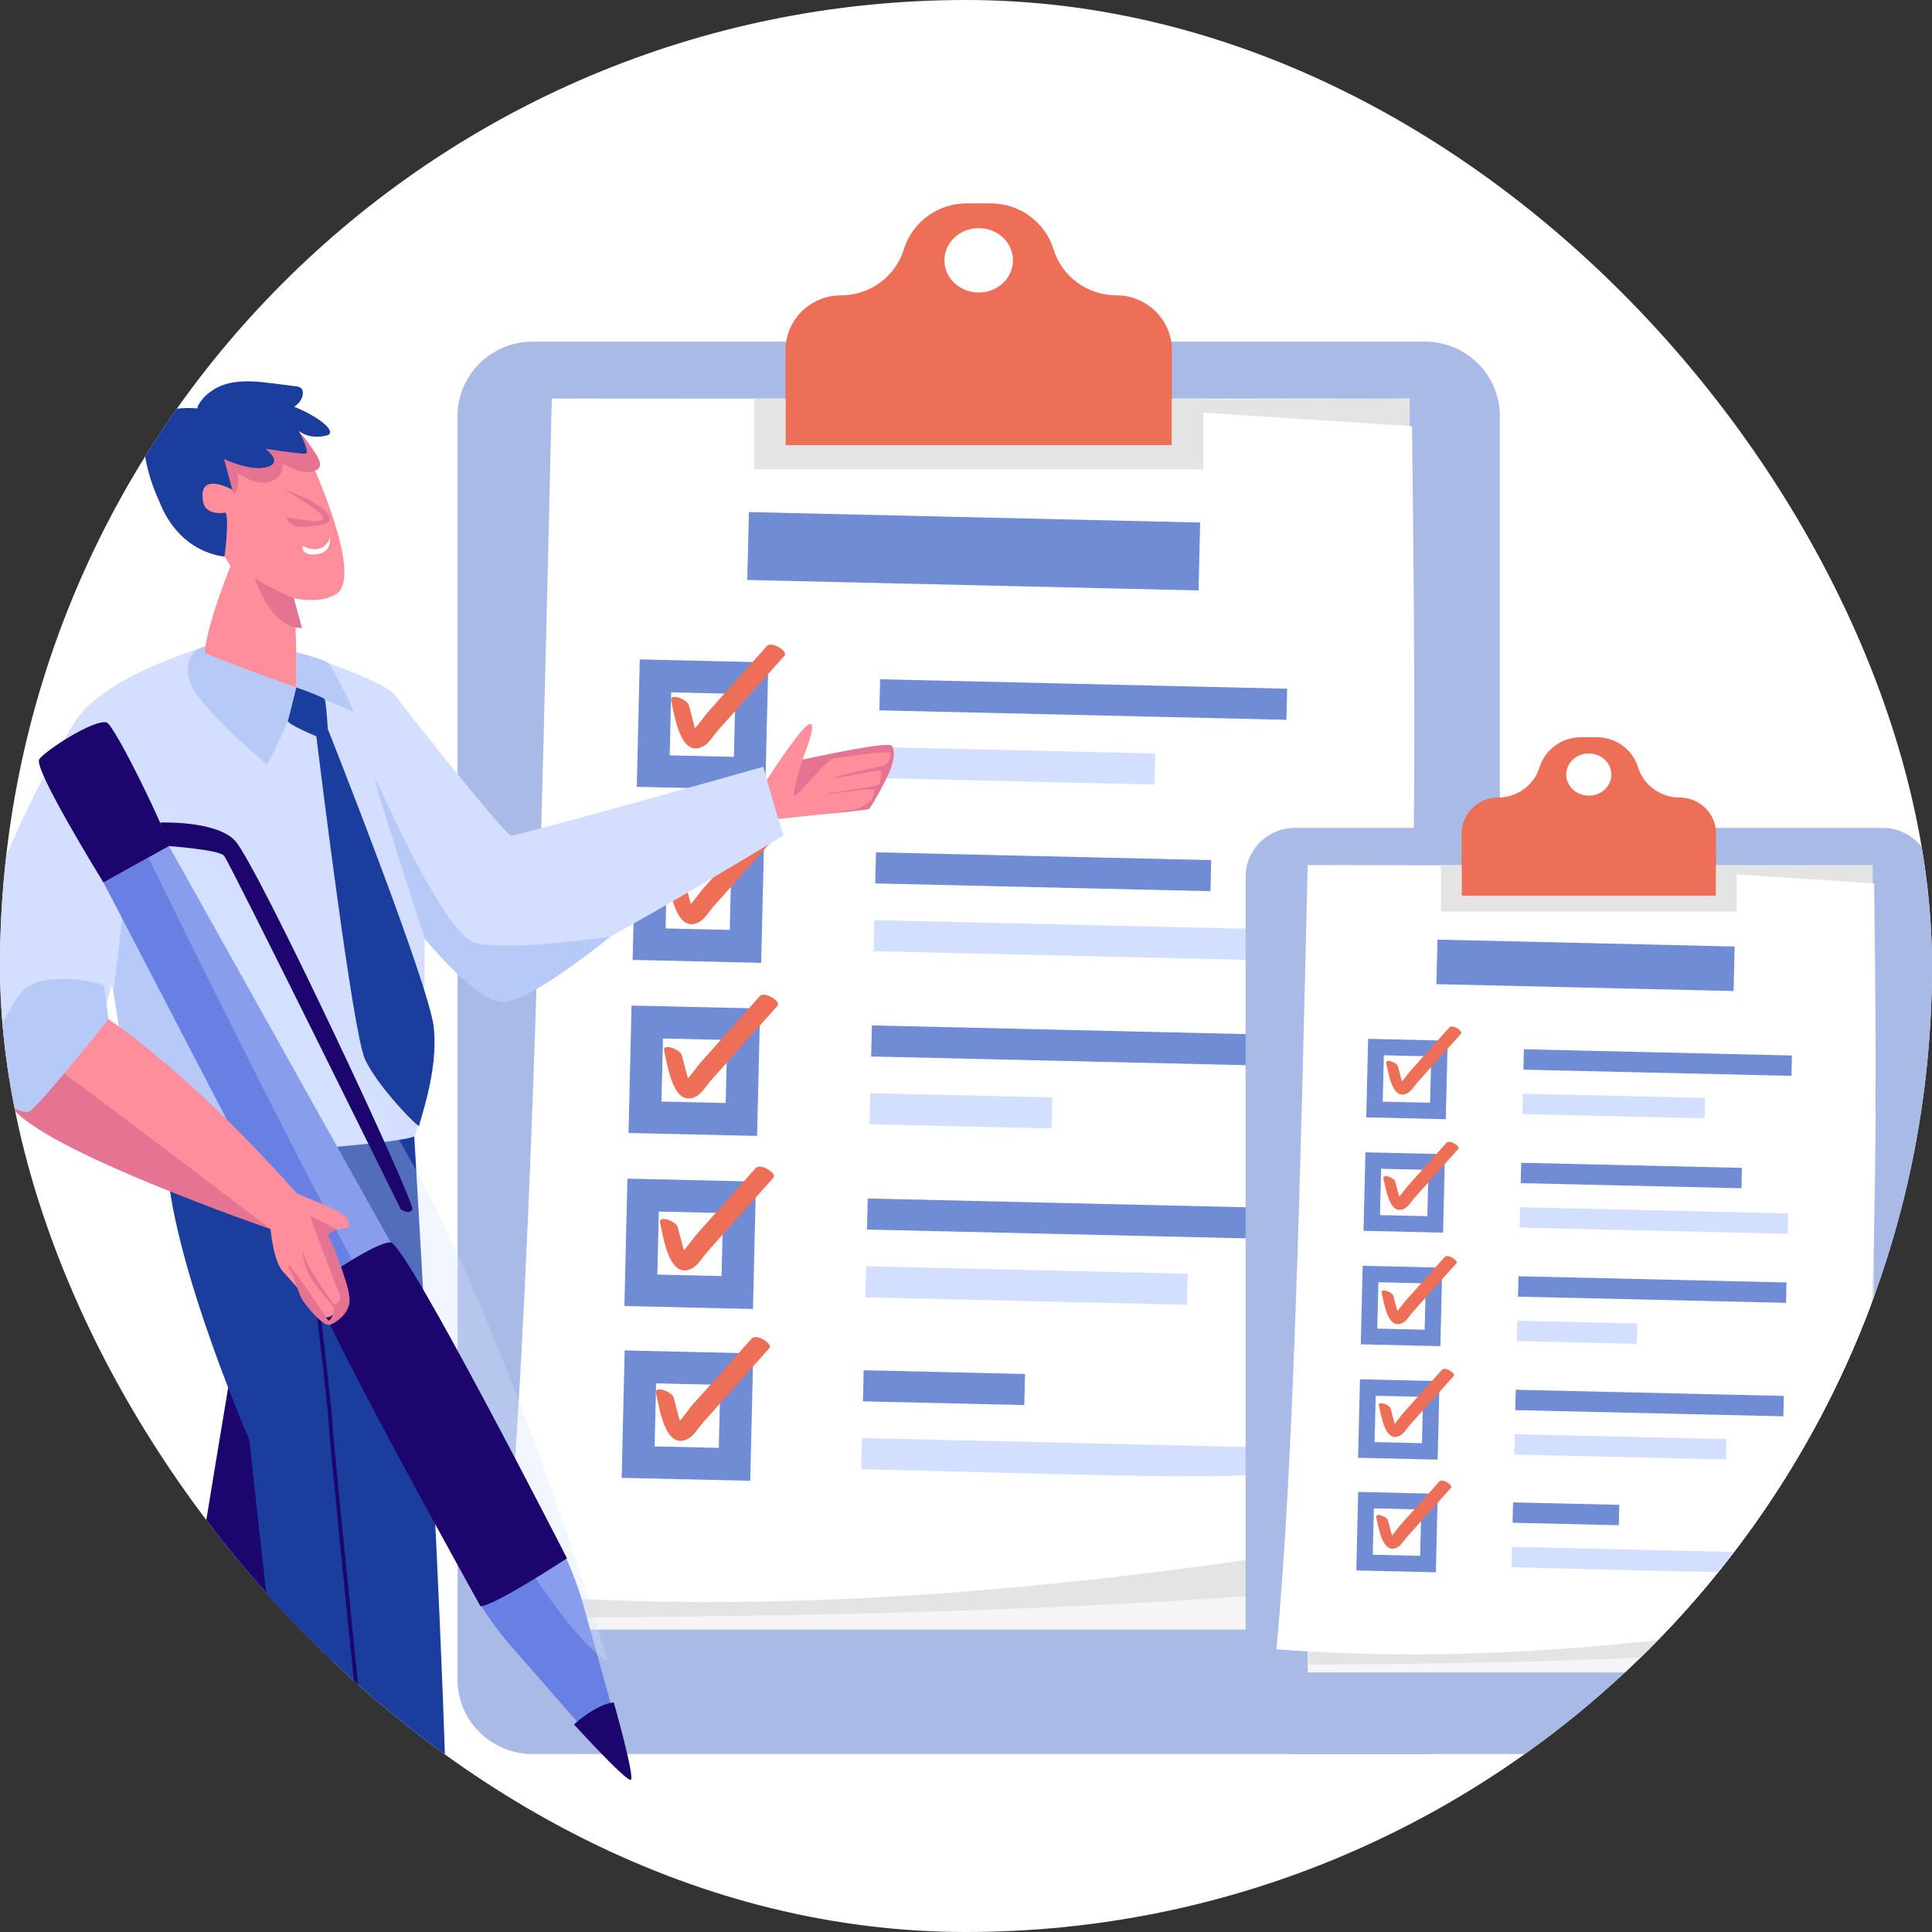 <svg width="60" height="60" viewBox="0 0 60 60" fill="none" xmlns="http://www.w3.org/2000/svg">
<rect x="0" y="0" width="60" height="60" fill="#333333" stroke="none"/>
<g clip-path="url(#clip0_132_19398)">
<rect width="60" height="60" rx="30" fill="white"/>
<g clip-path="url(#clip1_132_19398)">
<path d="M44.244 54.474H16.546C15.256 54.474 14.21 53.441 14.21 52.167V12.917C14.21 11.643 15.256 10.61 16.546 10.61H44.244C45.534 10.61 46.579 11.643 46.579 12.917V52.167C46.579 53.441 45.534 54.474 44.244 54.474Z" fill="#A9BAE6"/>
<path d="M43.778 12.378H17.136V50.609H43.778V12.378Z" fill="#F6F5F5"/>
<path d="M43.778 12.378C43.786 27.286 44.273 45.266 42.578 49.247C35.111 49.966 26.369 50.197 17.136 50.239L20.645 12.493L43.778 12.378Z" fill="#E4E4E4"/>
<path d="M41.385 48.042C29.747 49.882 21.969 49.98 15.661 49.517C16.478 40.92 16.806 26.638 17.136 12.38L31.159 12.41L43.851 13.238C44.036 28.037 44.056 41.707 41.385 48.042Z" fill="white"/>
<path d="M37.272 16.228L23.258 15.903L23.207 18.012L37.222 18.337L37.272 16.228Z" fill="#708CD5"/>
<path d="M39.974 21.389L27.333 21.095L27.31 22.061L39.951 22.354L39.974 21.389Z" fill="#708CD5"/>
<path d="M35.876 23.4L27.283 23.2L27.26 24.165L35.852 24.365L35.876 23.4Z" fill="#D3DFFF"/>
<path d="M23.35 21.06L20.357 20.99L20.287 23.947L23.279 24.016L23.35 21.06Z" fill="white" stroke="#708CD5" stroke-miterlimit="10"/>
<path d="M20.845 21.769C20.937 22.118 21.108 23.582 21.85 23.173C22.021 23.078 22.166 22.829 22.294 22.685C22.524 22.427 22.754 22.169 22.984 21.911C23.444 21.395 23.904 20.879 24.364 20.362C24.482 20.23 23.962 19.898 23.814 20.064C23.404 20.523 22.995 20.982 22.586 21.441C22.382 21.67 22.177 21.9 21.973 22.129C21.831 22.288 21.503 22.802 21.292 22.847C21.407 22.884 21.521 22.92 21.636 22.957C21.717 23.023 21.566 22.557 21.563 22.545C21.506 22.329 21.449 22.113 21.392 21.897C21.345 21.719 20.775 21.504 20.845 21.769Z" fill="#EE6F57"/>
<path d="M37.615 26.712L27.205 26.47L27.182 27.436L37.592 27.677L37.615 26.712Z" fill="#708CD5"/>
<path d="M39.796 28.869L27.155 28.575L27.132 29.54L39.773 29.834L39.796 28.869Z" fill="#D3DFFF"/>
<path d="M23.222 26.435L20.229 26.365L20.159 29.322L23.151 29.391L23.222 26.435Z" fill="white" stroke="#708CD5" stroke-miterlimit="10"/>
<path d="M20.715 27.227C20.807 27.577 20.978 29.04 21.72 28.631C21.891 28.537 22.036 28.287 22.164 28.144C22.394 27.886 22.624 27.627 22.854 27.369C23.314 26.853 23.774 26.337 24.234 25.821C24.352 25.689 23.832 25.357 23.684 25.523C23.274 25.982 22.865 26.441 22.456 26.899C22.252 27.129 22.047 27.358 21.843 27.587C21.701 27.747 21.373 28.26 21.162 28.306C21.277 28.342 21.391 28.379 21.506 28.415C21.587 28.481 21.436 28.016 21.433 28.003C21.376 27.787 21.319 27.572 21.262 27.356C21.214 27.177 20.645 26.963 20.715 27.227Z" fill="#EE6F57"/>
<path d="M39.718 32.139L27.077 31.845L27.054 32.81L39.696 33.104L39.718 32.139Z" fill="#708CD5"/>
<path d="M32.681 34.081L27.027 33.95L27.004 34.915L32.658 35.047L32.681 34.081Z" fill="#D3DFFF"/>
<path d="M23.094 31.809L20.101 31.74L20.031 34.697L23.024 34.766L23.094 31.809Z" fill="white" stroke="#708CD5" stroke-miterlimit="10"/>
<path d="M20.627 32.64C20.72 32.99 20.89 34.453 21.632 34.044C21.803 33.95 21.948 33.7 22.076 33.557C22.306 33.299 22.536 33.041 22.766 32.782C23.227 32.266 23.687 31.75 24.147 31.234C24.265 31.102 23.744 30.77 23.596 30.936C23.187 31.395 22.778 31.854 22.369 32.312C22.165 32.542 21.96 32.771 21.755 33.001C21.613 33.16 21.285 33.673 21.075 33.719C21.189 33.755 21.304 33.792 21.418 33.828C21.499 33.894 21.349 33.429 21.345 33.416C21.288 33.201 21.231 32.985 21.174 32.769C21.127 32.59 20.557 32.376 20.627 32.64Z" fill="#EE6F57"/>
<path d="M39.591 37.514L26.949 37.22L26.926 38.185L39.568 38.479L39.591 37.514Z" fill="#708CD5"/>
<path d="M36.885 39.557L26.899 39.325L26.876 40.29L36.862 40.522L36.885 39.557Z" fill="#D3DFFF"/>
<path d="M22.966 37.184L19.973 37.115L19.903 40.071L22.896 40.141L22.966 37.184Z" fill="white" stroke="#708CD5" stroke-miterlimit="10"/>
<path d="M20.5 37.98C20.592 38.33 20.763 39.793 21.505 39.384C21.676 39.29 21.821 39.04 21.949 38.897C22.179 38.638 22.409 38.38 22.639 38.122C23.099 37.606 23.56 37.09 24.02 36.574C24.138 36.441 23.617 36.11 23.469 36.276C23.06 36.735 22.651 37.193 22.242 37.652C22.037 37.882 21.833 38.111 21.628 38.34C21.486 38.5 21.158 39.013 20.947 39.059C21.062 39.095 21.176 39.132 21.291 39.168C21.372 39.234 21.221 38.769 21.218 38.756C21.161 38.54 21.104 38.324 21.047 38.108C21 37.93 20.43 37.716 20.5 37.98Z" fill="#EE6F57"/>
<path d="M31.833 42.671L26.822 42.554L26.799 43.52L31.81 43.636L31.833 42.671Z" fill="#708CD5"/>
<path d="M39.413 44.954L26.771 44.66L26.748 45.626C31.639 45.739 37.867 45.965 39.138 45.773C39.33 45.556 39.434 45.29 39.413 44.954Z" fill="#D3DFFF"/>
<path d="M22.881 42.52L19.888 42.45L19.818 45.407L22.811 45.476L22.881 42.52Z" fill="white" stroke="#708CD5" stroke-miterlimit="10"/>
<path d="M20.374 43.273C20.466 43.623 20.637 45.086 21.379 44.677C21.55 44.583 21.695 44.333 21.823 44.19C22.053 43.931 22.283 43.673 22.513 43.415C22.973 42.899 23.433 42.383 23.894 41.867C24.012 41.734 23.491 41.403 23.343 41.569C22.934 42.028 22.525 42.486 22.116 42.945C21.911 43.175 21.707 43.404 21.502 43.633C21.36 43.793 21.032 44.306 20.821 44.352C20.936 44.388 21.05 44.425 21.165 44.461C21.246 44.527 21.095 44.062 21.092 44.049C21.035 43.833 20.978 43.617 20.921 43.401C20.874 43.223 20.304 43.009 20.374 43.273Z" fill="#EE6F57"/>
<path d="M36.395 10.876V13.826H24.394V10.876C24.394 10.405 24.588 9.979 24.899 9.67C24.938 9.632 24.979 9.596 25.021 9.562C25.319 9.318 25.702 9.171 26.119 9.171C26.432 9.171 26.733 9.1 27.002 8.972C27.119 8.917 27.229 8.851 27.333 8.775C27.677 8.524 27.939 8.168 28.07 7.743C28.203 7.31 28.476 6.948 28.829 6.696C29.168 6.455 29.581 6.316 30.02 6.316H30.769C31.208 6.316 31.621 6.455 31.96 6.696C32.313 6.948 32.586 7.31 32.719 7.743C32.85 8.168 33.113 8.524 33.456 8.775C33.56 8.851 33.671 8.917 33.788 8.972C34.056 9.1 34.357 9.171 34.67 9.171C35.087 9.171 35.47 9.318 35.768 9.562C36.151 9.874 36.395 10.347 36.395 10.876Z" fill="#EE6F57"/>
<path d="M37.369 12.378V14.571H23.42V12.378H24.394V13.826H36.395V12.378H37.369Z" fill="#E4E4E4"/>
<path d="M30.395 9.084C30.983 9.084 31.459 8.637 31.459 8.085C31.459 7.533 30.983 7.085 30.395 7.085C29.807 7.085 29.33 7.533 29.33 8.085C29.33 8.637 29.807 9.084 30.395 9.084Z" fill="white"/>
</g>
<g clip-path="url(#clip2_132_19398)">
<path d="M58.462 54.474H40.222C39.373 54.474 38.684 53.797 38.684 52.961V27.223C38.684 26.388 39.373 25.71 40.222 25.71H58.462C59.312 25.71 60 26.388 60 27.223V52.961C60 53.797 59.312 54.474 58.462 54.474Z" fill="#A9BAE6"/>
<path d="M58.155 26.87H40.611V51.94H58.155V26.87Z" fill="#F6F5F5"/>
<path d="M58.155 26.87C58.161 36.646 58.481 48.436 57.365 51.047C52.448 51.518 46.691 51.669 40.611 51.697L42.922 26.945L58.155 26.87Z" fill="#E4E4E4"/>
<path d="M56.579 50.257C48.916 51.463 43.794 51.527 39.639 51.223C40.178 45.586 40.393 36.221 40.611 26.871L49.846 26.891L58.203 27.434C58.325 37.138 58.339 46.102 56.579 50.257Z" fill="white"/>
<path d="M53.871 29.395L44.642 29.181L44.609 30.564L53.838 30.778L53.871 29.395Z" fill="#708CD5"/>
<path d="M55.651 32.779L47.326 32.586L47.311 33.219L55.636 33.412L55.651 32.779Z" fill="#708CD5"/>
<path d="M52.951 34.097L47.293 33.966L47.278 34.599L52.936 34.73L52.951 34.097Z" fill="#D3DFFF"/>
<path d="M44.703 32.563L42.732 32.517L42.686 34.456L44.656 34.502L44.703 32.563Z" fill="white" stroke="#708CD5" stroke-width="0.5" stroke-miterlimit="10"/>
<path d="M43.053 33.028C43.114 33.257 43.226 34.217 43.715 33.948C43.828 33.886 43.923 33.723 44.007 33.629C44.159 33.459 44.31 33.29 44.462 33.121C44.765 32.783 45.068 32.444 45.371 32.106C45.449 32.019 45.106 31.801 45.008 31.91C44.739 32.211 44.469 32.512 44.2 32.813C44.065 32.963 43.931 33.114 43.796 33.264C43.703 33.368 43.486 33.705 43.348 33.735C43.423 33.759 43.498 33.783 43.574 33.807C43.627 33.85 43.528 33.545 43.526 33.537C43.488 33.395 43.451 33.254 43.413 33.112C43.382 32.995 43.007 32.855 43.053 33.028Z" fill="#EE6F57"/>
<path d="M54.097 36.269L47.242 36.111L47.227 36.744L54.082 36.902L54.097 36.269Z" fill="#708CD5"/>
<path d="M55.533 37.684L47.209 37.491L47.194 38.124L55.518 38.316L55.533 37.684Z" fill="#D3DFFF"/>
<path d="M44.618 36.087L42.648 36.042L42.601 37.98L44.572 38.026L44.618 36.087Z" fill="white" stroke="#708CD5" stroke-width="0.5" stroke-miterlimit="10"/>
<path d="M42.967 36.607C43.028 36.836 43.141 37.796 43.629 37.528C43.742 37.466 43.837 37.302 43.922 37.208C44.073 37.039 44.225 36.87 44.376 36.7C44.679 36.362 44.982 36.023 45.285 35.685C45.363 35.598 45.02 35.381 44.922 35.489C44.653 35.79 44.384 36.091 44.114 36.392C43.98 36.542 43.845 36.693 43.71 36.843C43.617 36.948 43.401 37.285 43.262 37.314C43.337 37.338 43.413 37.362 43.488 37.386C43.542 37.429 43.443 37.124 43.44 37.116C43.403 36.974 43.365 36.833 43.328 36.691C43.297 36.574 42.921 36.434 42.967 36.607Z" fill="#EE6F57"/>
<path d="M55.482 39.828L47.157 39.635L47.142 40.268L55.467 40.461L55.482 39.828Z" fill="#708CD5"/>
<path d="M50.847 41.102L47.124 41.016L47.109 41.648L50.832 41.734L50.847 41.102Z" fill="#D3DFFF"/>
<path d="M44.534 39.612L42.563 39.566L42.517 41.505L44.488 41.551L44.534 39.612Z" fill="white" stroke="#708CD5" stroke-width="0.5" stroke-miterlimit="10"/>
<path d="M42.91 40.157C42.971 40.386 43.083 41.346 43.572 41.077C43.684 41.015 43.78 40.852 43.864 40.758C44.016 40.588 44.167 40.419 44.319 40.25C44.622 39.911 44.925 39.573 45.228 39.235C45.305 39.148 44.962 38.93 44.865 39.039C44.596 39.34 44.326 39.641 44.057 39.942C43.922 40.092 43.788 40.243 43.653 40.393C43.559 40.497 43.343 40.834 43.205 40.864C43.28 40.888 43.355 40.912 43.431 40.936C43.484 40.979 43.385 40.674 43.383 40.666C43.345 40.524 43.308 40.383 43.27 40.241C43.239 40.124 42.864 39.983 42.91 40.157Z" fill="#EE6F57"/>
<path d="M55.398 43.352L47.073 43.16L47.058 43.793L55.383 43.985L55.398 43.352Z" fill="#708CD5"/>
<path d="M53.616 44.692L47.04 44.54L47.025 45.173L53.601 45.325L53.616 44.692Z" fill="#D3DFFF"/>
<path d="M44.45 43.136L42.479 43.091L42.433 45.029L44.404 45.075L44.45 43.136Z" fill="white" stroke="#708CD5" stroke-width="0.5" stroke-miterlimit="10"/>
<path d="M42.826 43.658C42.887 43.887 42.999 44.847 43.488 44.579C43.6 44.517 43.696 44.353 43.78 44.259C43.932 44.09 44.083 43.921 44.235 43.751C44.538 43.413 44.841 43.075 45.144 42.736C45.222 42.649 44.879 42.432 44.781 42.541C44.512 42.842 44.242 43.142 43.973 43.443C43.838 43.594 43.704 43.744 43.569 43.895C43.475 43.999 43.259 44.336 43.121 44.365C43.196 44.389 43.272 44.413 43.347 44.437C43.4 44.48 43.301 44.175 43.299 44.167C43.261 44.026 43.224 43.884 43.186 43.742C43.155 43.626 42.78 43.485 42.826 43.658Z" fill="#EE6F57"/>
<path d="M50.289 46.734L46.99 46.658L46.974 47.291L50.274 47.367L50.289 46.734Z" fill="#708CD5"/>
<path d="M55.281 48.231L46.956 48.039L46.941 48.672C50.162 48.746 54.263 48.894 55.099 48.768C55.227 48.626 55.295 48.452 55.281 48.231Z" fill="#D3DFFF"/>
<path d="M44.394 46.635L42.423 46.589L42.377 48.528L44.348 48.574L44.394 46.635Z" fill="white" stroke="#708CD5" stroke-width="0.5" stroke-miterlimit="10"/>
<path d="M42.743 47.129C42.804 47.358 42.916 48.318 43.405 48.05C43.517 47.988 43.613 47.824 43.697 47.73C43.849 47.561 44 47.392 44.152 47.222C44.455 46.884 44.758 46.545 45.061 46.207C45.139 46.12 44.796 45.903 44.698 46.011C44.429 46.312 44.159 46.613 43.89 46.914C43.755 47.065 43.621 47.215 43.486 47.365C43.392 47.47 43.176 47.806 43.038 47.836C43.113 47.86 43.188 47.884 43.264 47.908C43.317 47.951 43.218 47.646 43.216 47.638C43.178 47.496 43.141 47.355 43.103 47.213C43.072 47.096 42.697 46.956 42.743 47.129Z" fill="#EE6F57"/>
<path d="M53.294 25.885V27.82H45.391V25.885C45.391 25.576 45.518 25.297 45.723 25.094C45.749 25.069 45.775 25.045 45.803 25.023C46 24.863 46.252 24.767 46.527 24.767C46.733 24.767 46.931 24.721 47.108 24.637C47.185 24.6 47.257 24.557 47.326 24.507C47.552 24.343 47.725 24.109 47.811 23.831C47.899 23.547 48.078 23.309 48.311 23.144C48.534 22.986 48.807 22.895 49.095 22.895H49.589C49.877 22.895 50.15 22.986 50.373 23.144C50.606 23.309 50.785 23.547 50.873 23.831C50.959 24.109 51.132 24.343 51.358 24.507C51.427 24.557 51.499 24.6 51.576 24.637C51.753 24.721 51.951 24.767 52.157 24.767C52.432 24.767 52.684 24.863 52.88 25.023C53.133 25.228 53.294 25.538 53.294 25.885Z" fill="#EE6F57"/>
<path d="M53.935 26.87V28.308H44.749V26.87H45.391V27.82H53.294V26.87H53.935Z" fill="#E4E4E4"/>
<path d="M49.342 24.71C49.729 24.71 50.043 24.417 50.043 24.055C50.043 23.693 49.729 23.399 49.342 23.399C48.955 23.399 48.641 23.693 48.641 24.055C48.641 24.417 48.955 24.71 49.342 24.71Z" fill="white"/>
</g>
<path d="M5.266 59.433C5.266 59.433 5.165 61.232 5.223 61.289C5.281 61.345 7.364 61.803 7.406 61.737C7.449 61.671 7.786 59.832 7.786 59.832L5.266 59.433Z" fill="#FE8E9C"/>
<path d="M7.086 43.096C7.086 43.096 4.238 60.084 4.494 60.306C4.75 60.528 8.937 60.838 8.89 60.618C8.843 60.398 10.756 49.618 10.695 48.644C10.634 47.669 7.086 43.096 7.086 43.096Z" fill="#1C056D"/>
<path d="M12.86 35.205C12.86 35.205 14.415 60.853 13.722 60.775C13.029 60.696 10.506 60.953 9.952 60.702C9.398 60.45 7.743 44.712 7.743 44.712C7.743 44.712 4.86 38.11 5.197 35.205H12.86Z" fill="#1B3D9E"/>
<path d="M11.928 61.121C11.898 60.957 11.447 56.649 11.045 52.729C10.848 50.809 10.207 44.522 10.21 44.234C10.215 43.797 9.155 35.063 9.145 34.975L9.261 34.961C9.305 35.321 10.332 43.79 10.327 44.235C10.325 44.459 10.757 48.763 11.162 52.717C11.612 57.114 12.016 60.953 12.043 61.099L11.928 61.121Z" fill="#1C056D"/>
<path d="M2.28 22.497C2.28 22.497 -0.769 27.369 -0.789 30.532C-0.807 33.306 0.482 33.448 0.482 33.448C0.482 33.448 2.835 32.168 3.099 31.759C3.362 31.349 3.896 28.587 3.896 28.587C3.896 28.587 2.731 22.809 2.28 22.497Z" fill="#D4DFFF"/>
<path d="M9.127 20.229C9.127 20.229 11.909 21.106 12.267 21.59C12.624 22.074 15.662 25.914 15.87 25.944C16.078 25.975 23.703 23.813 23.703 23.813L24.328 25.945C24.328 25.945 16.525 30.724 15.632 30.617C14.738 30.511 13.19 29.15 13.19 29.15C13.19 29.15 13.183 35.055 12.865 35.288C12.547 35.522 6.302 35.981 5.316 35.827C4.329 35.673 1.887 23.949 2.12 22.907C2.522 21.111 6.674 19.995 6.674 19.995L9.127 20.229Z" fill="#D4DFFF"/>
<path d="M13.19 29.15C13.19 29.15 11.628 24.338 11.628 24.165C11.628 23.991 13.731 29.008 14.759 29.282C15.786 29.555 18.956 29.087 18.956 29.087C18.956 29.087 16.373 31.219 15.542 31.12C14.71 31.02 13.19 29.15 13.19 29.15Z" fill="#B7C9F7"/>
<path d="M3.525 30.819L3.896 27.638C3.896 27.638 7.909 36.431 7.828 36.276C7.747 36.12 4.319 35.913 4.289 35.7C4.259 35.487 3.525 30.819 3.525 30.819Z" fill="#B7C9F7"/>
<path d="M5.95 14.423C6.189 13.967 7.272 13.285 8.258 13.254C8.814 13.237 9.323 13.57 9.554 14.084C10.079 15.246 11.218 18.01 10.42 18.463C10.065 18.665 9.597 18.673 9.126 18.578C9.199 19.34 9.217 21.108 9.203 21.348C9.183 21.686 6.866 21.075 6.436 20.757C6.006 20.439 7.16 17.575 7.16 17.575C6.848 17.118 5.618 15.057 5.95 14.423Z" fill="#FE8E9C"/>
<path d="M9.126 18.578C9.126 18.578 8.478 18.313 7.913 17.954C7.913 17.954 8.401 19.543 9.378 19.502L9.126 18.578Z" fill="#E57492"/>
<path d="M8.772 14.387C8.848 14.692 8.533 14.98 8.223 14.995C7.914 15.01 7.628 14.842 7.362 14.68C7.429 14.898 7.405 15.143 7.297 15.343C7.095 15.098 6.891 14.85 6.758 14.561C6.626 14.271 6.572 13.931 6.682 13.632C6.813 13.273 7.155 13.033 7.513 12.913C7.73 12.84 7.962 12.803 8.19 12.825C8.616 12.866 9.003 13.111 9.301 13.424C9.425 13.554 9.536 13.697 9.639 13.845C9.735 13.983 9.842 14.129 9.908 14.285C9.957 14.4 9.96 14.524 9.84 14.592C9.687 14.679 9.489 14.675 9.325 14.635C9.127 14.587 8.948 14.486 8.772 14.387Z" fill="#E57492"/>
<path d="M8.833 15.207C8.833 15.207 10.124 15.927 10.031 16.117C9.937 16.308 9.02 16.046 8.926 16.093C8.833 16.141 9.112 16.365 9.238 16.357C9.364 16.348 10.241 16.371 10.241 16.132C10.241 15.893 9.83 15.553 8.833 15.207Z" fill="#E57492"/>
<path d="M10.246 16.687C10.246 16.687 10.102 17.292 9.392 16.954C9.392 16.954 9.341 17.249 9.773 17.22C10.342 17.183 10.246 16.687 10.246 16.687Z" fill="white"/>
<path d="M4.936 15.547C5.58 17.222 6.972 17.282 6.972 17.282C6.972 17.282 7.128 16.15 7.006 15.916C7.006 15.916 6.391 16.051 6.306 15.574C6.134 14.604 7.215 15.207 7.215 15.207L6.956 14.255C6.956 14.255 7.785 14.655 8.3 14.503C8.815 14.352 8.246 13.939 8.246 13.939C8.246 13.939 9.306 14.097 9.482 14.09C9.658 14.084 9.276 13.374 9.276 13.374C9.276 13.374 9.565 13.663 10.139 13.526C10.495 13.441 9.971 12.971 9.138 12.631C9.274 12.544 9.384 12.407 9.404 12.246C9.412 12.179 9.402 12.105 9.355 12.059C9.31 12.014 9.244 12.004 9.182 11.996C8.96 11.968 8.739 11.94 8.518 11.912C8.05 11.853 7.571 11.794 7.112 11.903C7.087 11.909 7.063 11.915 7.038 11.922C6.824 11.984 6.619 12.088 6.448 12.233C6.365 12.304 6.289 12.385 6.227 12.476C6.173 12.554 6.13 12.611 6.133 12.683C6.134 12.684 6.134 12.684 6.135 12.684C6.135 12.684 4.506 12.506 4.463 13.498C4.42 14.49 4.936 15.547 4.936 15.547Z" fill="#1B3D9E"/>
<path d="M4.249 26.831L3.212 27.406L14.533 49.161C14.901 49.868 15.351 50.527 15.874 51.125L19.207 54.938C19.323 55.069 19.535 54.952 19.488 54.782L18.127 49.883C17.911 49.109 17.604 48.363 17.213 47.663L5.247 26.276L4.249 26.831Z" fill="#6880E4"/>
<path opacity="0.3" d="M4.274 25.932C4.274 25.932 15.973 50.32 18.865 51.556C21.757 52.792 18.865 51.556 18.865 51.556C18.865 51.556 16.669 44.015 13.741 37.945C10.814 31.874 5.24 25.027 5.24 25.027L4.274 25.932Z" fill="#D4DFFF"/>
<path d="M17.825 53.555C17.825 53.555 18.49 52.935 19.061 52.868C19.061 52.868 19.727 55.212 19.589 55.274C19.451 55.336 17.825 53.555 17.825 53.555Z" fill="#1C056D"/>
<path d="M3.212 27.406C3.212 27.406 1.018 23.857 1.219 23.579C1.42 23.301 2.907 22.336 3.309 22.435C3.55 22.493 5.21 25.903 5.247 26.276L3.212 27.406Z" fill="#1C056D"/>
<path d="M4.971 25.545C4.971 25.545 6.692 25.474 7.293 26.102C7.978 26.82 12.927 37.402 12.808 37.568C12.688 37.734 12.445 37.554 12.445 37.554C12.445 37.554 7.125 26.761 6.955 26.573C6.784 26.385 5.247 26.276 5.247 26.276L4.971 25.545Z" fill="#1C056D"/>
<path d="M9.725 39.922C9.725 39.922 11.652 38.552 12.133 38.584C12.615 38.617 17.608 48.394 17.608 48.394C17.608 48.394 15.373 49.864 14.922 49.885C14.922 49.885 10.06 41.168 9.725 39.922Z" fill="#1C056D"/>
<path d="M9.952 38.151L10.451 38.175C10.513 38.178 10.804 38.15 10.836 38.096C10.888 38.008 10.792 37.845 10.698 37.75C10.517 37.566 9.428 37.169 9.212 37.053C5.423 32.802 2.928 31.365 2.928 31.365C2.283 30.521 0.973 30.681 0.564 31.665C0.279 32.351 0.34 33.052 0.482 33.448C0.708 34.083 7.03 37.447 8.402 38.171C8.402 38.171 8.484 39.175 8.802 39.509C9.119 39.842 9.959 40.871 10.139 40.908C10.318 40.945 10.754 40.515 10.623 39.981C10.492 39.448 9.952 38.151 9.952 38.151Z" fill="#FE8E9C"/>
<path d="M0.576 31.088C0.576 31.088 1.264 32.836 2.124 33.44C2.985 34.043 8.402 38.171 8.402 38.171C8.402 38.171 1.233 35.702 0.349 34.353C-0.536 33.004 0.576 31.088 0.576 31.088Z" fill="#E57492"/>
<path d="M10.451 38.175C10.451 38.175 9.625 37.727 9.636 37.793C9.647 37.858 10.516 40.147 10.569 40.264C10.622 40.381 10.446 40.499 10.4 40.518C10.354 40.536 9.467 39.245 9.44 38.948C9.412 38.651 9.345 38.996 9.535 39.459C9.725 39.922 10.341 40.498 10.373 40.635C10.404 40.773 10.223 41.085 10.181 40.997C10.139 40.908 9.074 39.338 8.973 39.292C8.873 39.245 9.037 39.506 9.111 39.654C9.184 39.803 9.266 40.118 9.348 40.295C9.431 40.471 10.028 41.218 10.251 41.142C10.473 41.066 10.816 40.778 10.85 40.462C10.885 40.146 10.72 39.728 10.51 39.115C10.3 38.503 10.162 38.363 10.162 38.363L10.451 38.175Z" fill="#E57492"/>
<path d="M6.101 20.17C6.101 20.17 5.49 20.708 6.101 21.561C6.711 22.413 8.294 23.751 8.294 23.751C8.294 23.751 9.202 22.106 9.203 21.348C9.203 21.348 6.33 20.334 6.347 20.243C6.364 20.153 6.378 20.061 6.378 20.061L6.101 20.17Z" fill="#B7C9F7"/>
<path d="M9.203 21.348C9.203 21.348 10.86 22.043 10.966 22.109C11.072 22.175 10.315 20.706 10.195 20.593C10.075 20.479 9.199 20.252 9.199 20.252L9.203 21.348Z" fill="#B7C9F7"/>
<path d="M13.47 31.897C13.317 30.567 10.325 23.001 10.178 22.632C10.163 22.275 10.109 21.77 10.088 21.722C10.054 21.648 9.203 21.348 9.203 21.348C9.203 21.348 8.982 22.267 8.939 22.38C8.91 22.456 9.453 22.714 9.825 22.868C9.968 24.037 10.961 32.078 11.334 32.892C11.737 33.77 13.028 35.064 13.02 34.962C13.011 34.86 13.627 33.259 13.47 31.897Z" fill="#1B3D9E"/>
<path d="M3.37 31.651C3.37 31.651 1.201 34.374 0.914 34.515C0.627 34.656 -0.329 34.004 -0.414 33.564C-0.498 33.124 0.071 31.551 0.661 30.819C1.251 30.086 3.2 30.514 3.227 30.621C3.253 30.728 3.37 31.651 3.37 31.651Z" fill="#B7C9F7"/>
<path d="M23.814 24.222C23.814 24.222 24.938 22.463 25.163 22.482C25.388 22.5 24.899 23.592 24.929 23.592C24.958 23.592 27.5 23.016 27.686 23.155C27.872 23.294 27.07 25.031 26.923 25.101C26.776 25.17 24.169 25.432 24.169 25.432L23.814 24.222Z" fill="#FE8E9C"/>
<path d="M24.929 23.592C24.929 23.592 24.545 24.752 24.688 24.708C24.83 24.663 25.684 23.576 25.891 23.555C26.098 23.533 27.61 23.284 27.64 23.388C27.67 23.492 27.612 23.743 27.398 23.787C27.183 23.83 25.741 24.149 25.934 24.157C26.127 24.164 27.369 23.858 27.376 23.957C27.383 24.055 27.348 24.302 27.276 24.374C27.205 24.447 25.534 24.635 25.712 24.649C25.891 24.664 27.143 24.434 27.155 24.541C27.163 24.617 27.161 24.894 26.655 25.106C26.503 25.17 25.4 25.302 25.429 25.299C25.458 25.296 26.926 25.164 26.991 25.121C27.055 25.077 27.541 24.2 27.648 23.917C27.755 23.634 27.817 23.292 27.686 23.155C27.555 23.018 24.929 23.592 24.929 23.592Z" fill="#E57492"/>
</g>
<defs>
<clipPath id="clip0_132_19398">
<rect width="60" height="60" rx="30" fill="white"/>
</clipPath>
<clipPath id="clip1_132_19398">
<rect width="32.368" height="48.158" fill="white" transform="translate(14.21 6.316)"/>
</clipPath>
<clipPath id="clip2_132_19398">
<rect width="21.316" height="31.579" fill="white" transform="translate(38.684 22.895)"/>
</clipPath>
</defs>
</svg>
